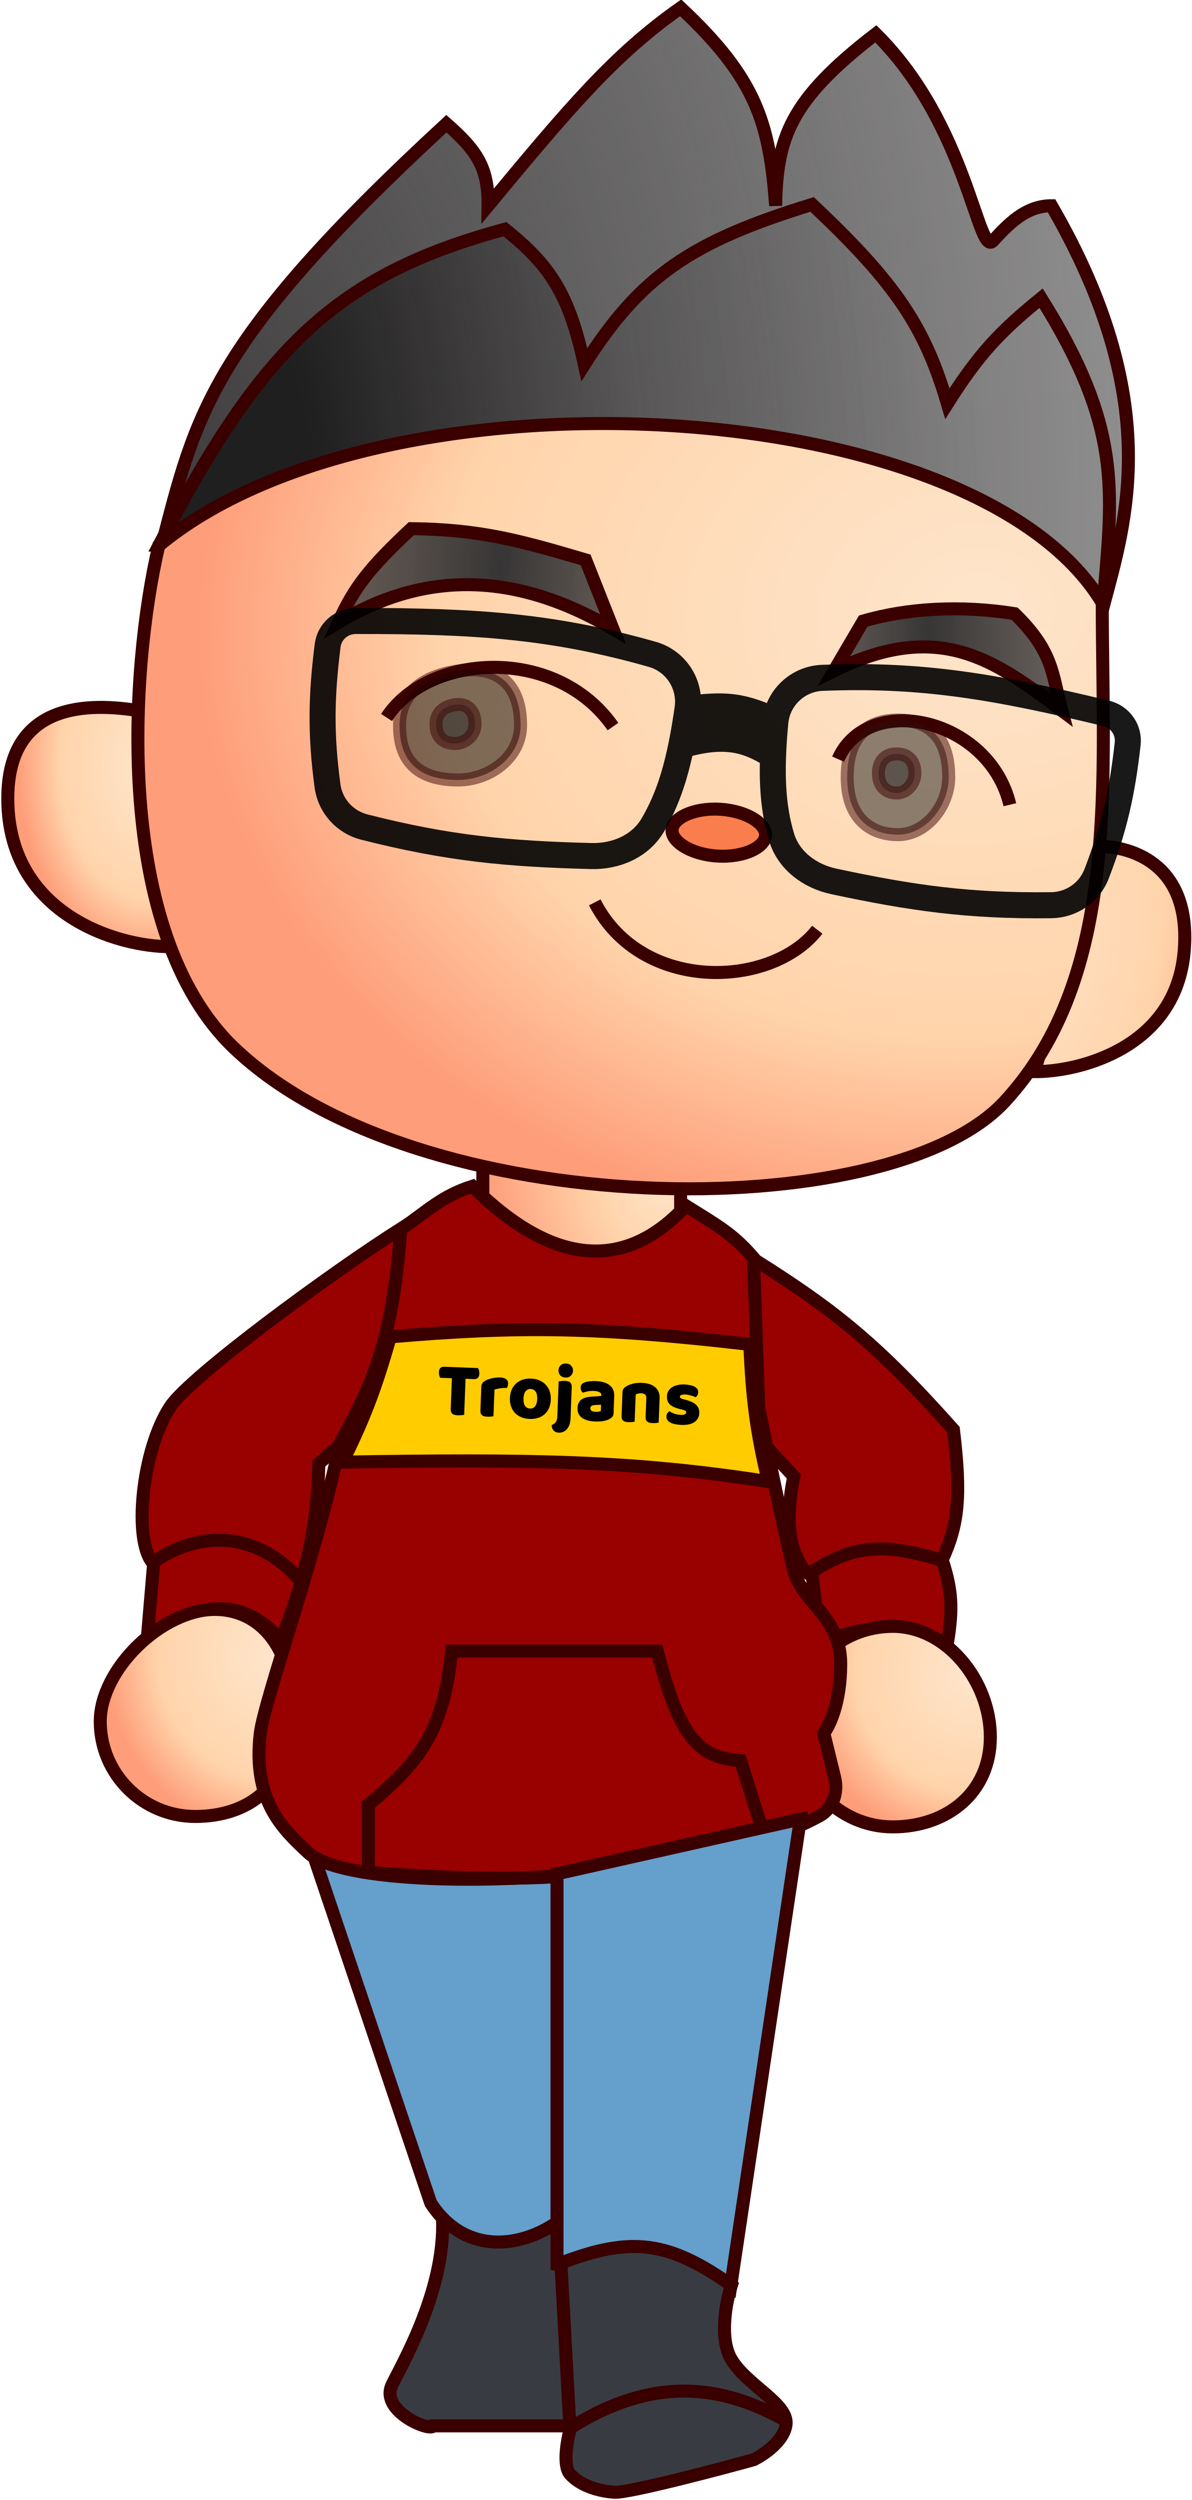 <svg width="458" height="960" viewBox="0 0 458 960" fill="none" xmlns="http://www.w3.org/2000/svg">
<g clip-path="url(#clip0)">
<rect x="185.52" y="436.5" width="76" height="49" fill="url(#paint0_radial)" stroke="#3A0000" stroke-width="5"/>
<path d="M171.52 47.5C80.506 131.438 75.237 159.079 62.02 210L424.02 232.5C432.52 200.5 447.517 154.052 404.02 79C394.02 79 387.333 86.2 381.52 92.5C375.706 98.8 371.733 47.812 336.52 13C303.228 38.584 298.534 53.075 298.02 79C295.679 47.554 290.867 30.441 261.52 3C236.07 20.872 218.751 41.334 187.52 79C187.696 64.414 183.285 57.838 171.52 47.5Z" fill="url(#paint1_radial)" stroke="#3A0000" stroke-width="5"/>
<path d="M194.02 88C129.223 105.57 100.661 133.467 61.02 209.5L424.02 230C427.656 187.501 430.968 163.93 400.02 114.5C383.971 127.539 375.912 136.156 364.02 155C355.392 125.822 344.616 109.103 312.02 78.5C265.743 92.734 246.166 105.838 224.52 140C218.633 112.876 211.426 101.976 194.02 88Z" fill="url(#paint2_radial)" stroke="#3A0000" stroke-width="5"/>
<path d="M397.52 411.5L422.02 325C432.841 324.871 457.778 330.388 455.02 365C452.036 402.439 414.507 411.621 397.52 411.5Z" fill="url(#paint3_radial)" stroke="#3A0000" stroke-width="5"/>
<path d="M65.52 363.5L54.02 273C38.721 270.538 3.906 267.141 3.02 305C1.936 351.301 45.839 363.699 65.52 363.5Z" fill="url(#paint4_radial)" stroke="#3A0000" stroke-width="5"/>
<path d="M150.519 916C153.112 910.156 171.253 880.17 170.019 852H215.019L226.519 931.5H166.519C165.316 933.906 146.125 925.907 150.519 916Z" fill="#383C42" stroke="#3A0000" stroke-width="5"/>
<path d="M165.52 846L121.02 714L215.02 719.5L222.52 846C207.52 862.5 180.52 869 165.52 846Z" fill="#659FCB" stroke="#3A0000" stroke-width="5"/>
<path d="M423.52 231.5C374.52 150 146.52 138.5 61.02 209.5C49.927 256.71 43.319 358.011 90.02 402.5C160.666 469.801 341.379 471.3 386.02 423C430.661 374.7 423.52 299.5 423.52 231.5Z" fill="url(#paint5_radial)" stroke="#3A0000" stroke-width="5"/>
<path d="M294.15 320.829C294.036 322.694 292.528 324.809 289.068 326.481C285.691 328.113 280.938 329.038 275.634 328.713C270.33 328.389 265.726 326.891 262.573 324.86C259.343 322.779 258.103 320.496 258.217 318.631C258.332 316.767 259.84 314.651 263.299 312.98C266.676 311.348 271.429 310.423 276.733 310.747C282.037 311.072 286.642 312.569 289.795 314.6C293.025 316.681 294.264 318.965 294.15 320.829Z" fill="#FA7E4D" stroke="#3A0000" stroke-width="5"/>
<path d="M228.52 346.5C246.52 381.5 296.52 379.5 314.02 357" stroke="#3A0000" stroke-width="5"/>
<path d="M235.52 241.5L225.02 215C200.115 207.663 184.713 203.286 158.02 203C142.672 217.379 136.192 225.147 130.02 239C161.02 220.5 195.52 218 235.52 241.5Z" fill="url(#paint6_linear)" stroke="#3A0000" stroke-width="5"/>
<path d="M320.467 257.568L331.686 238.472C348.844 233.49 369.44 232.375 389.832 235.638C404.8 250.205 404.19 258.712 407.959 272.839L407.55 272.533C382.416 253.707 360.959 237.637 320.467 257.568Z" fill="url(#paint7_linear)" stroke="#3A0000" stroke-width="5"/>
<path d="M148.52 275.5C164.52 251 213.52 247.5 235.52 279M322.02 291.5C333.52 265.5 380.02 275.5 388.02 309" stroke="#3A0000" stroke-width="5"/>
<path opacity="0.5" d="M176.02 299.5C181.828 299.5 187.755 297.435 192.266 293.827C196.801 290.2 200.02 284.903 200.02 278.5C200.02 272.756 198.862 266.838 195.14 262.639C191.29 258.295 185.213 256.346 176.678 257.523C169.133 258.564 163.331 260.904 159.388 264.537C155.378 268.232 153.52 273.054 153.52 278.5C153.52 283.557 154.42 288.914 157.936 293.004C161.516 297.168 167.343 299.5 176.02 299.5Z" fill="black" stroke="#3A0000" stroke-width="5"/>
<path opacity="0.5" d="M174.701 270.613C172.61 270.934 170.774 271.691 169.45 273.047C168.089 274.442 167.52 276.215 167.52 278.042C167.52 279.52 167.742 281.445 168.96 283.021C170.282 284.731 172.339 285.5 174.839 285.5C178.465 285.5 182.52 282.638 182.52 278.042C182.52 276.37 182.232 274.286 180.951 272.678C179.498 270.856 177.265 270.22 174.701 270.613ZM174.701 270.613L175.08 273.085L174.701 270.613Z" fill="#282828" stroke="#3A0000" stroke-width="5"/>
<path opacity="0.5" d="M345.02 320.5C350.638 320.5 355.54 317.514 358.96 313.414C362.379 309.316 364.52 303.884 364.52 298.5C364.52 291.986 363.228 286.423 359.943 282.466C356.58 278.415 351.516 276.5 345.02 276.5C337.656 276.5 332.561 278.996 329.428 283.353C326.411 287.547 325.52 293.056 325.52 298.5C325.52 305.943 327.55 311.529 331.217 315.254C334.883 318.977 339.847 320.5 345.02 320.5Z" fill="#1B1C1B" stroke="#3A0000" stroke-width="5"/>
<path opacity="0.5" d="M344.52 304.5C346.655 304.5 348.426 303.403 349.596 302.045C350.761 300.692 351.52 298.876 351.52 297C351.52 295.118 351.141 293.167 349.859 291.671C348.51 290.098 346.579 289.5 344.52 289.5C342.149 289.5 340.184 290.301 338.922 292C337.771 293.551 337.52 295.449 337.52 297C337.52 299.26 338.163 301.23 339.584 302.628C340.992 304.013 342.821 304.5 344.52 304.5Z" fill="#2F2F2F" stroke="#3A0000" stroke-width="5"/>
<path d="M366.346 549C336.781 515.757 320.123 502.771 290.346 484L269.02 493L294.02 555L305.02 567C303.686 572.667 301.82 586.2 305.02 595C308.22 603.8 311.02 605 312.02 604.5L315.02 631C334.475 623.256 345.196 623.44 364.02 631C366.204 617.632 365.824 610.622 362.02 599C368.241 585.36 369.426 574.731 366.346 549Z" fill="#990000" stroke="#3A0000" stroke-width="5"/>
<path d="M312.02 603.5C328.77 592.843 340.092 592.416 363.02 599.5" stroke="#3A0000" stroke-width="5"/>
<path d="M380.52 667C380.52 677.76 376.337 686.321 369.65 692.22C362.931 698.147 353.545 701.5 343.02 701.5C322.395 701.5 305.52 684.127 305.52 662.5C305.52 640.954 322.316 624.5 343.02 624.5C353.198 624.5 362.547 629.587 369.411 637.539C376.28 645.495 380.52 656.172 380.52 667Z" fill="url(#paint8_radial)" stroke="#3A0000" stroke-width="5"/>
<g opacity="0.9">
<path d="M125.891 247.858C126.568 242.468 131.196 238.461 136.629 238.453C183.382 238.383 212.759 240.511 250.617 251.257C259.718 253.84 265.516 262.75 264.181 272.115C261.243 292.723 257.419 305.593 250.793 316.845C246.003 324.977 236.654 328.956 227.219 328.713C195.13 327.889 172.44 325.828 140.008 317.59C132.517 315.687 126.877 309.468 125.847 301.808C123.209 282.184 123.395 267.73 125.891 247.858Z" stroke="black" stroke-width="10"/>
<path d="M433.287 285.591C433.894 280.193 430.331 275.216 425.051 273.94C381.538 263.422 353.566 258.807 315.945 260.283C306.492 260.654 298.77 267.957 297.895 277.376C296.09 296.824 296.753 309.569 300.276 321.388C302.972 330.433 311.147 336.485 320.378 338.449C350.315 344.821 371.972 347.972 403.884 347.592C411.612 347.5 418.556 342.774 421.336 335.563C428.1 318.018 431.162 304.511 433.287 285.591Z" stroke="black" stroke-width="10"/>
<path d="M261.038 291.094L266.487 267.402C279.462 265.916 286.317 266.82 297.724 271.792L297.662 296.037C286.379 288.243 279.172 285.586 261.038 291.094Z" fill="black" stroke="black"/>
</g>
<path d="M65.52 540C73.241 528.474 127.365 488.645 154.52 471.5L164.02 525L122.52 562C121.985 586.976 117.508 604.996 108.02 630C96.52 616.5 79.565 610.98 56.52 630L59.02 600.5C50.917 592.172 54.462 556.507 65.52 540Z" fill="#990000" stroke="#3A0000" stroke-width="5"/>
<path d="M58.52 600C81.519 584.5 103.52 591.5 117.02 609" stroke="#3A0000" stroke-width="5"/>
<path d="M111.537 660.702L111.52 660.851V661C111.52 673.67 107.366 682.704 100.912 688.59C94.42 694.512 85.324 697.5 75.019 697.5C54.861 697.5 38.52 681.158 38.52 661C38.52 651.137 44.291 640.368 52.935 631.966C61.575 623.567 72.609 618 82.519 618C92.403 618 100.274 622.665 105.398 630.272C110.56 637.934 112.98 648.681 111.537 660.702Z" fill="url(#paint9_radial)" stroke="#3A0000" stroke-width="5"/>
<path d="M154.02 472C164.273 465 169.636 459.289 181.52 455.5C212.617 486.483 240.52 488 263.52 463C274.89 470.149 281.552 473.627 289.52 483L291.52 540.5C294.853 557 302.22 592.6 305.02 603C308.52 616 323.02 620.5 323.02 639C323.02 653.8 318.687 662.833 316.52 665.5L320.703 682.556C322.113 688.301 320.067 694.421 314.884 697.272C266.03 724.134 136.878 728.567 118.52 711.5L118.315 711.309C108.797 702.463 96.894 691.399 100.02 665.5C101.571 652.649 122.416 594.545 130.52 554.5C144.342 529.319 150.843 513.308 154.02 472Z" fill="#990000" stroke="#3A0000" stroke-width="5"/>
<path d="M131.599 561.433C139.647 545.189 144.117 533.867 149.955 513.341C199.077 509.102 229.65 509.46 288.107 516.236C288.996 537.574 290.707 550.071 295.205 568.938C243.103 560.745 203.238 560.285 131.599 561.433Z" fill="#FFCC00" stroke="#3A0000" stroke-width="5"/>
<path d="M169.135 529.053C169.004 528.828 168.886 528.523 168.78 528.139C168.675 527.754 168.631 527.352 168.647 526.933C168.677 526.153 168.869 525.6 169.222 525.274C169.595 524.948 170.061 524.796 170.62 524.818L183.691 525.324C183.822 525.549 183.94 525.854 184.045 526.239C184.151 526.623 184.195 527.025 184.179 527.445C184.149 528.224 183.947 528.777 183.574 529.102C183.221 529.429 182.765 529.581 182.205 529.56L178.878 529.431L178.341 543.28C178.119 543.332 177.767 543.378 177.285 543.42C176.823 543.462 176.362 543.474 175.902 543.456C175.443 543.438 175.035 543.382 174.678 543.289C174.341 543.215 174.055 543.084 173.823 542.895C173.59 542.706 173.42 542.449 173.312 542.125C173.205 541.8 173.161 541.378 173.181 540.859L173.632 529.227L169.135 529.053ZM189.598 543.807C189.396 543.859 189.074 543.907 188.632 543.949C188.21 543.993 187.769 544.006 187.309 543.988C186.869 543.971 186.471 543.926 186.114 543.852C185.776 543.779 185.491 543.648 185.258 543.458C185.025 543.269 184.845 543.022 184.716 542.717C184.609 542.393 184.565 541.98 184.584 541.481L184.933 532.488C184.951 532.028 185.046 531.641 185.218 531.328C185.411 530.995 185.672 530.705 186.002 530.458C186.332 530.21 186.731 529.995 187.198 529.813C187.686 529.612 188.203 529.442 188.749 529.303C189.295 529.164 189.859 529.066 190.442 529.008C191.025 528.931 191.607 528.903 192.186 528.926C193.145 528.963 193.898 529.182 194.442 529.584C194.988 529.965 195.245 530.576 195.212 531.415C195.201 531.695 195.15 531.973 195.06 532.25C194.97 532.506 194.86 532.742 194.732 532.957C194.312 532.941 193.882 532.945 193.441 532.967C192.999 532.99 192.567 533.034 192.145 533.097C191.722 533.161 191.319 533.235 190.935 533.321C190.572 533.387 190.259 533.475 189.994 533.584L189.598 543.807ZM211.63 537.395C211.582 538.634 211.349 539.736 210.932 540.701C210.515 541.645 209.944 542.434 209.219 543.066C208.514 543.699 207.675 544.167 206.702 544.47C205.73 544.772 204.654 544.901 203.475 544.855C202.296 544.809 201.234 544.588 200.288 544.191C199.343 543.794 198.533 543.252 197.86 542.566C197.206 541.86 196.709 541.02 196.366 540.046C196.023 539.072 195.875 537.986 195.922 536.786C195.968 535.607 196.199 534.545 196.616 533.601C197.033 532.656 197.594 531.867 198.299 531.234C199.025 530.582 199.874 530.094 200.847 529.772C201.82 529.449 202.897 529.311 204.076 529.357C205.255 529.402 206.317 529.634 207.261 530.051C208.207 530.447 209.006 530.999 209.659 531.705C210.333 532.391 210.841 533.222 211.184 534.196C211.526 535.17 211.675 536.236 211.63 537.395ZM201.138 536.989C201.091 538.208 201.284 539.156 201.718 539.833C202.173 540.491 202.82 540.837 203.66 540.869C204.499 540.902 205.151 540.597 205.616 539.954C206.102 539.313 206.368 538.392 206.414 537.193C206.46 535.994 206.266 535.066 205.831 534.408C205.397 533.731 204.761 533.376 203.921 533.344C203.082 533.311 202.42 533.616 201.934 534.257C201.45 534.879 201.184 535.789 201.138 536.989ZM214.586 526.161C214.615 525.402 214.89 524.772 215.409 524.272C215.949 523.772 216.639 523.539 217.478 523.571C218.317 523.604 218.977 523.89 219.456 524.429C219.956 524.968 220.191 525.618 220.161 526.377C220.132 527.137 219.847 527.766 219.308 528.266C218.788 528.766 218.108 529 217.269 528.967C216.429 528.935 215.76 528.649 215.261 528.109C214.781 527.57 214.556 526.921 214.586 526.161ZM212.766 546.776C213.216 546.514 213.551 546.136 213.77 545.644C213.989 545.172 214.11 544.637 214.133 544.037L214.66 530.427C214.882 530.396 215.203 530.358 215.625 530.315C216.068 530.252 216.509 530.229 216.949 530.246C217.389 530.263 217.777 530.308 218.115 530.381C218.472 530.455 218.767 530.587 219 530.776C219.233 530.965 219.403 531.222 219.511 531.546C219.639 531.851 219.693 532.254 219.674 532.753L219.21 544.714C219.178 545.554 219.049 546.309 218.822 546.981C218.596 547.653 218.284 548.221 217.886 548.686C217.507 549.172 217.042 549.534 216.492 549.773C215.962 550.032 215.367 550.15 214.708 550.124C213.828 550.09 213.149 549.793 212.67 549.234C212.191 548.695 211.957 548.026 211.968 547.226L212.766 546.776ZM228.802 542.114C229.141 542.127 229.512 542.111 229.914 542.067C230.337 542.003 230.651 541.915 230.855 541.803L230.948 539.405L228.783 539.501C228.222 539.519 227.757 539.622 227.39 539.807C227.022 539.993 226.831 540.286 226.815 540.686C226.8 541.086 226.937 541.421 227.227 541.693C227.537 541.945 228.062 542.085 228.802 542.114ZM229.018 530.323C230.098 530.365 231.073 530.513 231.943 530.767C232.834 531.022 233.581 531.391 234.182 531.875C234.805 532.339 235.272 532.928 235.585 533.64C235.898 534.333 236.037 535.149 236 536.088L235.74 542.803C235.72 543.323 235.553 543.747 235.241 544.075C234.948 544.384 234.598 544.65 234.189 544.875C232.86 545.604 231.016 545.922 228.658 545.831C227.598 545.79 226.643 545.653 225.791 545.42C224.96 545.187 224.242 544.859 223.638 544.436C223.054 544.013 222.604 543.485 222.288 542.852C221.992 542.22 221.86 541.495 221.892 540.675C221.946 539.296 222.396 538.253 223.244 537.545C224.092 536.837 225.379 536.427 227.105 536.314L231.048 536.046L231.056 535.836C231.079 535.257 230.835 534.837 230.325 534.577C229.835 534.298 229.111 534.14 228.151 534.103C227.392 534.073 226.649 534.124 225.924 534.256C225.198 534.388 224.541 534.563 223.952 534.78C223.699 534.591 223.49 534.312 223.324 533.946C223.159 533.559 223.084 533.166 223.099 532.766C223.12 532.246 223.255 531.841 223.507 531.551C223.779 531.241 224.179 530.986 224.707 530.787C225.295 530.589 225.981 530.456 226.764 530.386C227.568 530.317 228.319 530.296 229.018 530.323ZM248.338 536.866C248.362 536.247 248.199 535.79 247.851 535.497C247.522 535.184 247.059 535.016 246.459 534.992C246.059 534.977 245.658 535.011 245.254 535.096C244.871 535.181 244.535 535.318 244.247 535.507L243.844 545.909C243.642 545.961 243.32 546.009 242.878 546.052C242.456 546.096 242.015 546.109 241.556 546.091C241.116 546.074 240.717 546.028 240.36 545.954C240.023 545.881 239.737 545.75 239.505 545.561C239.272 545.372 239.091 545.125 238.963 544.819C238.855 544.495 238.811 544.083 238.831 543.583L239.179 534.59C239.2 534.05 239.327 533.615 239.56 533.284C239.813 532.953 240.145 532.656 240.555 532.392C241.253 531.938 242.118 531.582 243.149 531.321C244.2 531.062 245.355 530.957 246.614 531.005C248.872 531.093 250.591 531.66 251.772 532.706C252.953 533.733 253.509 535.125 253.441 536.884L253.077 546.267C252.875 546.319 252.553 546.367 252.111 546.41C251.689 546.453 251.248 546.466 250.789 546.449C250.349 546.432 249.95 546.386 249.593 546.312C249.256 546.239 248.97 546.108 248.738 545.919C248.505 545.73 248.324 545.482 248.196 545.177C248.088 544.853 248.044 544.441 248.064 543.941L248.338 536.866ZM268.683 542.549C268.624 544.068 268.009 545.235 266.836 546.05C265.664 546.865 263.968 547.23 261.75 547.144C260.911 547.111 260.134 547.021 259.419 546.873C258.704 546.725 258.092 546.521 257.581 546.262C257.092 545.982 256.704 545.647 256.419 545.256C256.154 544.865 256.032 544.41 256.052 543.891C256.07 543.411 256.186 543.015 256.398 542.703C256.611 542.371 256.862 542.101 257.15 541.892C257.717 542.234 258.366 542.549 259.095 542.838C259.845 543.107 260.71 543.26 261.689 543.298C262.309 543.322 262.782 543.251 263.108 543.083C263.455 542.917 263.634 542.683 263.646 542.383C263.657 542.104 263.545 541.879 263.312 541.71C263.078 541.541 262.683 541.395 262.128 541.274L261.235 541.059C259.51 540.652 258.231 540.072 257.4 539.319C256.589 538.547 256.21 537.482 256.263 536.123C256.292 535.383 256.477 534.72 256.82 534.133C257.163 533.546 257.632 533.064 258.227 532.686C258.822 532.309 259.524 532.026 260.332 531.837C261.16 531.649 262.063 531.574 263.043 531.612C263.782 531.641 264.469 531.727 265.104 531.872C265.76 531.998 266.323 532.18 266.794 532.418C267.265 532.656 267.634 532.961 267.9 533.331C268.166 533.682 268.29 534.097 268.272 534.577C268.254 535.036 268.149 535.433 267.955 535.765C267.783 536.079 267.563 536.341 267.295 536.55C267.139 536.444 266.903 536.335 266.587 536.223C266.272 536.09 265.926 535.977 265.549 535.882C265.173 535.768 264.787 535.673 264.389 535.597C264.012 535.523 263.663 535.479 263.344 535.467C262.684 535.441 262.171 535.501 261.805 535.647C261.44 535.773 261.252 535.996 261.239 536.316C261.231 536.536 261.324 536.719 261.518 536.867C261.712 537.015 262.087 537.159 262.642 537.301L263.563 537.547C265.465 538.061 266.8 538.723 267.569 539.533C268.359 540.324 268.731 541.33 268.683 542.549Z" fill="black"/>
<path d="M252.52 634H173.52C170.412 665.006 160.991 676.802 141.52 693V719C205.205 723.535 239.581 722.259 293.52 704.5L284.52 676C267.202 675.103 260.54 664.798 252.52 634Z" stroke="#3A0000" stroke-width="5"/>
<path d="M214.02 869.5V719.5L307.52 698.5L280.52 879.5L214.02 869.5Z" fill="#659FCB" stroke="#3A0000" stroke-width="5"/>
<path d="M219.02 933L215.52 869C242.674 858.571 256.992 860.633 281.02 877.5C279.02 883.667 276.22 898 281.02 906C287.02 916 303.02 923 302.02 931C301.22 937.4 293.353 942.667 289.52 944.5C280.686 947 241.62 957.4 236.02 957C229.02 956.5 222.52 954 219.02 950C216.22 946.8 217.853 937.333 219.02 933Z" fill="#383C42" stroke="#3A0000" stroke-width="5"/>
<path d="M218.02 933C247.739 913.825 274.02 914 301.02 929" stroke="#3A0000" stroke-width="5"/>
</g>
<defs>
<radialGradient id="paint0_radial" cx="0" cy="0" r="1" gradientUnits="userSpaceOnUse" gradientTransform="translate(253.665 447.483) rotate(168.535) scale(68.003 101.898)">
<stop stop-color="#FEE5CB"/>
<stop offset="0.374" stop-color="#FFD4AB"/>
<stop offset="1" stop-color="#FE9D79"/>
</radialGradient>
<radialGradient id="paint1_radial" cx="0" cy="0" r="1" gradientUnits="userSpaceOnUse" gradientTransform="translate(68.52 191) rotate(-3.3) scale(660.095 1074.31)">
<stop stop-color="#3E3C3D"/>
<stop offset="0.66" stop-color="#3E3C3D" stop-opacity="0.5"/>
</radialGradient>
<radialGradient id="paint2_radial" cx="0" cy="0" r="1" gradientUnits="userSpaceOnUse" gradientTransform="translate(77.519 201.5) rotate(-4.566) scale(301.457 726.838)">
<stop offset="0.146" stop-color="#201F20"/>
<stop offset="0.569" stop-color="#3A3839" stop-opacity="0.287"/>
<stop offset="1" stop-color="#444243" stop-opacity="0"/>
</radialGradient>
<radialGradient id="paint3_radial" cx="0" cy="0" r="1" gradientUnits="userSpaceOnUse" gradientTransform="translate(382.52 368) rotate(107.165) scale(135.537 90.589)">
<stop stop-color="#FEE5CB"/>
<stop offset="0.683" stop-color="#FFD4AB"/>
<stop offset="1" stop-color="#FE9D79"/>
</radialGradient>
<radialGradient id="paint4_radial" cx="0" cy="0" r="1" gradientUnits="userSpaceOnUse" gradientTransform="translate(57.528 294.57) rotate(88.45) scale(74.745 50.956)">
<stop stop-color="#FEE5CB"/>
<stop offset="0.683" stop-color="#FFD4AB"/>
<stop offset="1" stop-color="#FE9D79"/>
</radialGradient>
<radialGradient id="paint5_radial" cx="0" cy="0" r="1" gradientUnits="userSpaceOnUse" gradientTransform="translate(376.52 236) rotate(87.126) scale(239.301 302.074)">
<stop stop-color="#FEE5CB"/>
<stop offset="0.683" stop-color="#FFD4AB"/>
<stop offset="1" stop-color="#FE9D79"/>
</radialGradient>
<linearGradient id="paint6_linear" x1="-159.98" y1="203" x2="493.02" y2="253.5" gradientUnits="userSpaceOnUse">
<stop stop-color="#9D9999" stop-opacity="0"/>
<stop offset="0.538" stop-color="#373535"/>
<stop offset="1" stop-color="#9D9999" stop-opacity="0"/>
</linearGradient>
<linearGradient id="paint7_linear" x1="651.087" y1="244.294" x2="104.565" y2="259.987" gradientUnits="userSpaceOnUse">
<stop stop-color="#9D9999" stop-opacity="0"/>
<stop offset="0.538" stop-color="#373535"/>
<stop offset="1" stop-color="#9D9999" stop-opacity="0"/>
</linearGradient>
<radialGradient id="paint8_radial" cx="0" cy="0" r="1" gradientUnits="userSpaceOnUse" gradientTransform="translate(372.793 642.474) rotate(87.778) scale(66.74 65.178)">
<stop stop-color="#FEE5CB"/>
<stop offset="0.683" stop-color="#FFD4AB"/>
<stop offset="1" stop-color="#FE9D79"/>
</radialGradient>
<radialGradient id="paint9_radial" cx="0" cy="0" r="1" gradientUnits="userSpaceOnUse" gradientTransform="translate(104.423 636.598) rotate(87.886) scale(68.769 63.903)">
<stop stop-color="#FEE5CB"/>
<stop offset="0.683" stop-color="#FFD4AB"/>
<stop offset="1" stop-color="#FE9D79"/>
</radialGradient>
<clipPath id="clip0">
<rect width="458" height="960" fill="white"/>
</clipPath>
</defs>
</svg>
